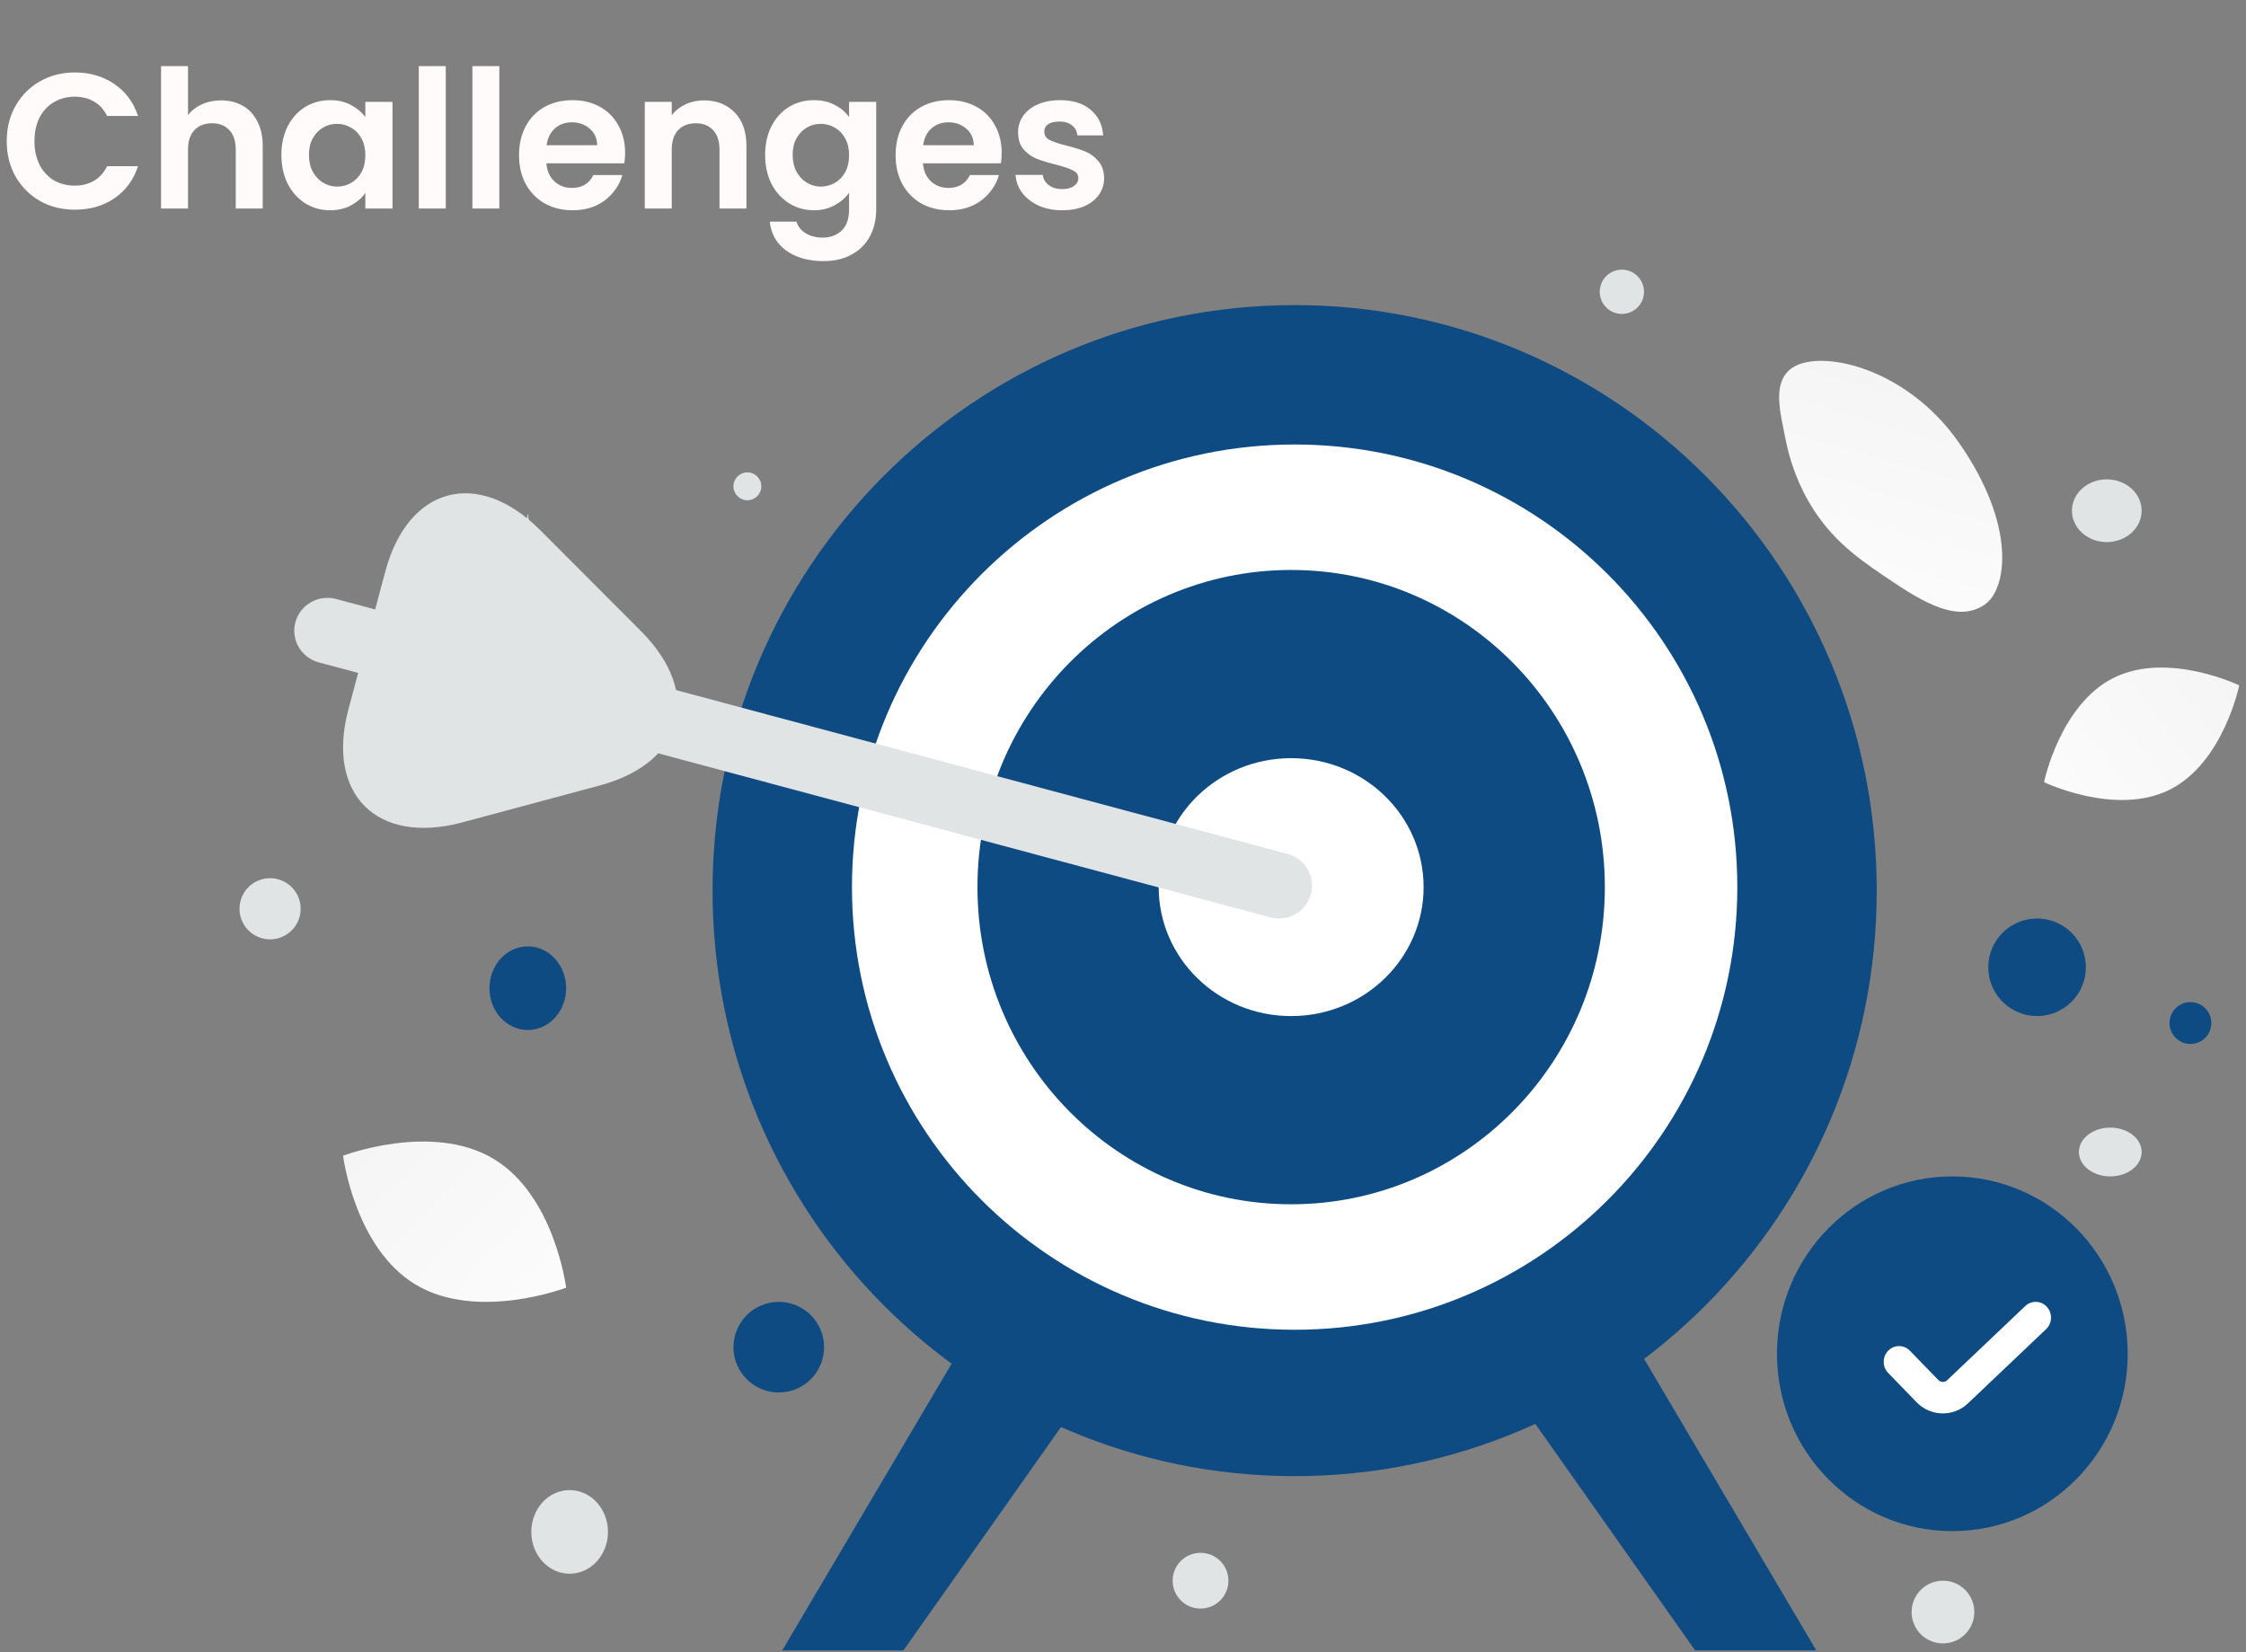 <svg width="280" height="206" viewBox="0 0 280 206" fill="none" xmlns="http://www.w3.org/2000/svg">
<rect x="0" y="0" width="280" height="206" fill="#808080" stroke="none"/>
<path d="M161.398 184.042C201.476 184.042 233.965 151.357 233.965 111.039C233.965 70.721 201.476 38.037 161.398 38.037C121.32 38.037 88.83 70.721 88.83 111.039C88.83 151.357 121.32 184.042 161.398 184.042Z" fill="#0F4B83"/>
<path d="M161.397 165.791C191.876 165.791 216.584 141.083 216.584 110.605C216.584 80.126 191.876 55.419 161.397 55.419C130.919 55.419 106.211 80.126 106.211 110.605C106.211 141.083 130.919 165.791 161.397 165.791Z" fill="white"/>
<path d="M160.963 150.148C182.562 150.148 200.071 132.444 200.071 110.605C200.071 88.766 182.562 71.062 160.963 71.062C139.364 71.062 121.855 88.766 121.855 110.605C121.855 132.444 139.364 150.148 160.963 150.148Z" fill="#0F4B83"/>
<path d="M160.963 126.683C170.082 126.683 177.475 119.484 177.475 110.605C177.475 101.725 170.082 94.527 160.963 94.527C151.843 94.527 144.45 101.725 144.45 110.605C144.45 119.484 151.843 126.683 160.963 126.683Z" fill="white"/>
<path d="M121.164 165.735H140.867L112.626 205.768H97.52L121.164 165.735ZM202.785 165.735H183.082L211.323 205.768H226.429L202.785 165.735ZM243.39 190.899C255.464 190.899 265.252 180.998 265.252 168.785C265.252 156.572 255.464 146.671 243.39 146.671C231.316 146.671 221.529 156.572 221.529 168.785C221.529 180.998 231.316 190.899 243.39 190.899Z" fill="#0F4B83"/>
<path fill-rule="evenodd" clip-rule="evenodd" d="M255.183 162.943C255.9 163.738 255.854 164.979 255.079 165.714L245.37 174.937C243.588 176.666 240.715 176.663 238.939 174.833C238.939 174.833 238.939 174.833 238.939 174.833L235.391 171.174C234.646 170.407 234.649 169.165 235.398 168.401C236.146 167.637 237.357 167.641 238.102 168.408L241.65 172.066C241.946 172.371 242.45 172.372 242.743 172.086C242.75 172.08 242.756 172.073 242.763 172.067L252.481 162.837C253.256 162.101 254.465 162.149 255.183 162.943Z" fill="white"/>
<path fill-rule="evenodd" clip-rule="evenodd" d="M36.83 77.563C37.427 75.381 39.697 74.091 41.902 74.681L160.515 106.47C162.719 107.06 164.022 109.308 163.425 111.491C162.829 113.673 160.558 114.963 158.354 114.372L39.741 82.584C37.536 81.993 36.233 79.745 36.83 77.563Z" fill="#E1E4E5"/>
<path d="M45.753 79.782L48.038 71.241C50.87 60.652 59.571 58.324 67.355 66.105L73.616 72.38L79.878 78.655C87.662 86.435 85.343 95.105 74.718 97.945L66.162 100.243L57.607 102.542C46.982 105.382 40.609 99.008 43.442 88.42L45.753 79.782Z" fill="#E1E4E5"/>
<path d="M247.355 75.431C244.452 77.309 241.002 75.923 236.055 72.603C232.335 70.105 228.915 67.88 226.133 63.606C224.185 60.615 223.092 57.399 222.554 54.559C221.972 51.481 220.869 47.733 223.334 45.928C226.72 43.449 237.559 45.666 244.199 55.172C251.492 65.616 250.192 73.596 247.355 75.431Z" fill="url(#paint0_linear_680_698)"/>
<path d="M270.457 98.472C263.739 101.806 254.823 97.519 254.823 97.519C254.823 97.519 256.805 87.829 263.526 84.499C270.244 81.165 279.157 85.448 279.157 85.448C279.157 85.448 277.175 95.138 270.457 98.472Z" fill="url(#paint1_linear_680_698)"/>
<path d="M51.887 160.202C59.564 164.746 70.579 160.545 70.579 160.545C70.579 160.545 69.139 148.979 61.456 144.44C53.779 139.896 42.769 144.092 42.769 144.092C42.769 144.092 44.209 155.658 51.887 160.202Z" fill="url(#paint2_linear_680_698)"/>
<path d="M253.954 114.516C250.594 114.516 247.87 117.239 247.87 120.599C247.87 123.959 250.594 126.683 253.954 126.683C257.314 126.683 260.037 123.959 260.037 120.599C260.037 117.239 257.314 114.516 253.954 114.516Z" fill="#0F4B83"/>
<path d="M65.799 117.992C63.159 117.992 61.019 120.326 61.019 123.206C61.019 126.086 63.159 128.421 65.799 128.421C68.439 128.421 70.579 126.086 70.579 123.206C70.579 120.326 68.439 117.992 65.799 117.992Z" fill="#0F4B83"/>
<path d="M97.086 173.613C93.966 173.613 91.437 171.084 91.437 167.964C91.437 164.844 93.966 162.315 97.086 162.315C100.206 162.315 102.735 164.844 102.735 167.964C102.735 171.084 100.206 173.613 97.086 173.613Z" fill="#0F4B83"/>
<path d="M273.073 130.159C271.634 130.159 270.466 128.992 270.466 127.552C270.466 126.112 271.634 124.944 273.073 124.944C274.513 124.944 275.681 126.112 275.681 127.552C275.681 128.992 274.513 130.159 273.073 130.159Z" fill="#0F4B83"/>
<path d="M149.665 200.554C147.745 200.554 146.189 198.998 146.189 197.078C146.189 195.158 147.745 193.601 149.665 193.601C151.585 193.601 153.141 195.158 153.141 197.078C153.141 198.998 151.585 200.554 149.665 200.554Z" fill="#E1E4E5"/>
<path d="M71.014 196.209C68.374 196.209 66.234 193.874 66.234 190.994C66.234 188.114 68.374 185.78 71.014 185.78C73.653 185.78 75.794 188.114 75.794 190.994C75.794 193.874 73.653 196.209 71.014 196.209Z" fill="#E1E4E5"/>
<path d="M242.221 204.899C240.061 204.899 238.311 203.148 238.311 200.989C238.311 198.829 240.061 197.078 242.221 197.078C244.381 197.078 246.132 198.829 246.132 200.989C246.132 203.148 244.381 204.899 242.221 204.899Z" fill="#E1E4E5"/>
<path d="M262.645 67.586C260.245 67.586 258.299 65.835 258.299 63.675C258.299 61.515 260.245 59.764 262.645 59.764C265.045 59.764 266.99 61.515 266.99 63.675C266.99 65.835 265.045 67.586 262.645 67.586Z" fill="#E1E4E5"/>
<path d="M37.352 112.317C37.897 114.351 36.69 116.442 34.656 116.987C32.622 117.532 30.532 116.325 29.987 114.291C29.442 112.257 30.649 110.167 32.683 109.622C34.717 109.077 36.807 110.284 37.352 112.317Z" fill="#E1E4E5"/>
<path d="M93.175 62.371C92.215 62.371 91.437 61.593 91.437 60.633C91.437 59.673 92.215 58.895 93.175 58.895C94.135 58.895 94.913 59.673 94.913 60.633C94.913 61.593 94.135 62.371 93.175 62.371Z" fill="#E1E4E5"/>
<path d="M263.079 146.671C260.919 146.671 259.168 145.31 259.168 143.63C259.168 141.95 260.919 140.588 263.079 140.588C265.239 140.588 266.99 141.95 266.99 143.63C266.99 145.31 265.239 146.671 263.079 146.671Z" fill="#E1E4E5"/>
<path d="M204.858 35.666C205.253 37.139 204.379 38.652 202.906 39.046C201.434 39.441 199.921 38.567 199.526 37.095C199.131 35.622 200.005 34.109 201.478 33.714C202.95 33.32 204.464 34.194 204.858 35.666Z" fill="#E1E4E5"/>
<path d="M65.77 64.109H65.827C66.163 68.481 69.71 68.548 69.71 68.548C69.71 68.548 65.799 68.618 65.799 73.669C65.799 68.618 61.888 68.548 61.888 68.548C61.888 68.548 65.433 68.481 65.77 64.109Z" fill="#E1E4E5"/>
<path d="M0.84 17.6C0.84 15.952 1.208 14.48 1.944 13.184C2.696 11.872 3.712 10.856 4.992 10.136C6.288 9.4 7.736 9.032 9.336 9.032C11.208 9.032 12.848 9.512 14.256 10.472C15.664 11.432 16.648 12.76 17.208 14.456H13.344C12.96 13.656 12.416 13.056 11.712 12.656C11.024 12.256 10.224 12.056 9.312 12.056C8.336 12.056 7.464 12.288 6.696 12.752C5.944 13.2 5.352 13.84 4.92 14.672C4.504 15.504 4.296 16.48 4.296 17.6C4.296 18.704 4.504 19.68 4.92 20.528C5.352 21.36 5.944 22.008 6.696 22.472C7.464 22.92 8.336 23.144 9.312 23.144C10.224 23.144 11.024 22.944 11.712 22.544C12.416 22.128 12.96 21.52 13.344 20.72H17.208C16.648 22.432 15.664 23.768 14.256 24.728C12.864 25.672 11.224 26.144 9.336 26.144C7.736 26.144 6.288 25.784 4.992 25.064C3.712 24.328 2.696 23.312 1.944 22.016C1.208 20.72 0.84 19.248 0.84 17.6ZM27.566 12.512C28.574 12.512 29.47 12.736 30.254 13.184C31.038 13.616 31.646 14.264 32.078 15.128C32.526 15.976 32.75 17 32.75 18.2V26H29.39V18.656C29.39 17.6 29.126 16.792 28.598 16.232C28.07 15.656 27.35 15.368 26.438 15.368C25.51 15.368 24.774 15.656 24.23 16.232C23.702 16.792 23.438 17.6 23.438 18.656V26H20.078V8.24H23.438V14.36C23.87 13.784 24.446 13.336 25.166 13.016C25.886 12.68 26.686 12.512 27.566 12.512ZM35.081 19.304C35.081 17.96 35.345 16.768 35.873 15.728C36.417 14.688 37.145 13.888 38.057 13.328C38.985 12.768 40.017 12.488 41.153 12.488C42.145 12.488 43.009 12.688 43.745 13.088C44.497 13.488 45.097 13.992 45.545 14.6V12.704H48.929V26H45.545V24.056C45.113 24.68 44.513 25.2 43.745 25.616C42.993 26.016 42.121 26.216 41.129 26.216C40.009 26.216 38.985 25.928 38.057 25.352C37.145 24.776 36.417 23.968 35.873 22.928C35.345 21.872 35.081 20.664 35.081 19.304ZM45.545 19.352C45.545 18.536 45.385 17.84 45.065 17.264C44.745 16.672 44.313 16.224 43.769 15.92C43.225 15.6 42.641 15.44 42.017 15.44C41.393 15.44 40.817 15.592 40.289 15.896C39.761 16.2 39.329 16.648 38.993 17.24C38.673 17.816 38.513 18.504 38.513 19.304C38.513 20.104 38.673 20.808 38.993 21.416C39.329 22.008 39.761 22.464 40.289 22.784C40.833 23.104 41.409 23.264 42.017 23.264C42.641 23.264 43.225 23.112 43.769 22.808C44.313 22.488 44.745 22.04 45.065 21.464C45.385 20.872 45.545 20.168 45.545 19.352ZM55.571 8.24V26H52.211V8.24H55.571ZM62.25 8.24V26H58.89V8.24H62.25ZM77.93 19.064C77.93 19.544 77.898 19.976 77.834 20.36H68.114C68.194 21.32 68.53 22.072 69.122 22.616C69.714 23.16 70.442 23.432 71.306 23.432C72.554 23.432 73.442 22.896 73.97 21.824H77.594C77.21 23.104 76.474 24.16 75.386 24.992C74.298 25.808 72.962 26.216 71.378 26.216C70.098 26.216 68.946 25.936 67.922 25.376C66.914 24.8 66.122 23.992 65.546 22.952C64.986 21.912 64.706 20.712 64.706 19.352C64.706 17.976 64.986 16.768 65.546 15.728C66.106 14.688 66.89 13.888 67.898 13.328C68.906 12.768 70.066 12.488 71.378 12.488C72.642 12.488 73.77 12.76 74.762 13.304C75.77 13.848 76.546 14.624 77.09 15.632C77.65 16.624 77.93 17.768 77.93 19.064ZM74.45 18.104C74.434 17.24 74.122 16.552 73.514 16.04C72.906 15.512 72.162 15.248 71.282 15.248C70.45 15.248 69.746 15.504 69.17 16.016C68.61 16.512 68.266 17.208 68.138 18.104H74.45ZM87.751 12.512C89.335 12.512 90.615 13.016 91.591 14.024C92.567 15.016 93.055 16.408 93.055 18.2V26H89.695V18.656C89.695 17.6 89.431 16.792 88.903 16.232C88.375 15.656 87.655 15.368 86.743 15.368C85.815 15.368 85.079 15.656 84.535 16.232C84.007 16.792 83.743 17.6 83.743 18.656V26H80.383V12.704H83.743V14.36C84.191 13.784 84.759 13.336 85.447 13.016C86.151 12.68 86.919 12.512 87.751 12.512ZM101.458 12.488C102.45 12.488 103.322 12.688 104.074 13.088C104.826 13.472 105.418 13.976 105.85 14.6V12.704H109.234V26.096C109.234 27.328 108.986 28.424 108.49 29.384C107.994 30.36 107.25 31.128 106.258 31.688C105.266 32.264 104.066 32.552 102.658 32.552C100.77 32.552 99.218 32.112 98.002 31.232C96.802 30.352 96.122 29.152 95.962 27.632H99.298C99.474 28.24 99.85 28.72 100.426 29.072C101.018 29.44 101.73 29.624 102.562 29.624C103.538 29.624 104.33 29.328 104.938 28.736C105.546 28.16 105.85 27.28 105.85 26.096V24.032C105.418 24.656 104.818 25.176 104.05 25.592C103.298 26.008 102.434 26.216 101.458 26.216C100.338 26.216 99.314 25.928 98.386 25.352C97.458 24.776 96.722 23.968 96.178 22.928C95.65 21.872 95.386 20.664 95.386 19.304C95.386 17.96 95.65 16.768 96.178 15.728C96.722 14.688 97.45 13.888 98.362 13.328C99.29 12.768 100.322 12.488 101.458 12.488ZM105.85 19.352C105.85 18.536 105.69 17.84 105.37 17.264C105.05 16.672 104.618 16.224 104.074 15.92C103.53 15.6 102.946 15.44 102.322 15.44C101.698 15.44 101.122 15.592 100.594 15.896C100.066 16.2 99.634 16.648 99.298 17.24C98.978 17.816 98.818 18.504 98.818 19.304C98.818 20.104 98.978 20.808 99.298 21.416C99.634 22.008 100.066 22.464 100.594 22.784C101.138 23.104 101.714 23.264 102.322 23.264C102.946 23.264 103.53 23.112 104.074 22.808C104.618 22.488 105.05 22.04 105.37 21.464C105.69 20.872 105.85 20.168 105.85 19.352ZM124.875 19.064C124.875 19.544 124.843 19.976 124.779 20.36H115.059C115.139 21.32 115.475 22.072 116.067 22.616C116.659 23.16 117.387 23.432 118.251 23.432C119.499 23.432 120.387 22.896 120.915 21.824H124.539C124.155 23.104 123.419 24.16 122.331 24.992C121.243 25.808 119.907 26.216 118.323 26.216C117.043 26.216 115.891 25.936 114.867 25.376C113.859 24.8 113.067 23.992 112.491 22.952C111.931 21.912 111.651 20.712 111.651 19.352C111.651 17.976 111.931 16.768 112.491 15.728C113.051 14.688 113.835 13.888 114.843 13.328C115.851 12.768 117.011 12.488 118.323 12.488C119.587 12.488 120.715 12.76 121.707 13.304C122.715 13.848 123.491 14.624 124.035 15.632C124.595 16.624 124.875 17.768 124.875 19.064ZM121.395 18.104C121.379 17.24 121.067 16.552 120.459 16.04C119.851 15.512 119.107 15.248 118.227 15.248C117.395 15.248 116.691 15.504 116.115 16.016C115.555 16.512 115.211 17.208 115.083 18.104H121.395ZM132.416 26.216C131.328 26.216 130.352 26.024 129.488 25.64C128.624 25.24 127.936 24.704 127.424 24.032C126.928 23.36 126.656 22.616 126.608 21.8H129.992C130.056 22.312 130.304 22.736 130.736 23.072C131.184 23.408 131.736 23.576 132.392 23.576C133.032 23.576 133.528 23.448 133.88 23.192C134.248 22.936 134.432 22.608 134.432 22.208C134.432 21.776 134.208 21.456 133.76 21.248C133.328 21.024 132.632 20.784 131.672 20.528C130.68 20.288 129.864 20.04 129.224 19.784C128.6 19.528 128.056 19.136 127.592 18.608C127.144 18.08 126.92 17.368 126.92 16.472C126.92 15.736 127.128 15.064 127.544 14.456C127.976 13.848 128.584 13.368 129.368 13.016C130.168 12.664 131.104 12.488 132.176 12.488C133.76 12.488 135.024 12.888 135.968 13.688C136.912 14.472 137.432 15.536 137.528 16.88H134.312C134.264 16.352 134.04 15.936 133.64 15.632C133.256 15.312 132.736 15.152 132.08 15.152C131.472 15.152 131 15.264 130.664 15.488C130.344 15.712 130.184 16.024 130.184 16.424C130.184 16.872 130.408 17.216 130.856 17.456C131.304 17.68 132 17.912 132.944 18.152C133.904 18.392 134.696 18.64 135.32 18.896C135.944 19.152 136.48 19.552 136.928 20.096C137.392 20.624 137.632 21.328 137.648 22.208C137.648 22.976 137.432 23.664 137 24.272C136.584 24.88 135.976 25.36 135.176 25.712C134.392 26.048 133.472 26.216 132.416 26.216Z" fill="#FFFBFA"/>
<defs>
<linearGradient id="paint0_linear_680_698" x1="228.165" y1="87.4" x2="247.03" y2="20.22" gradientUnits="userSpaceOnUse">
<stop stop-color="white"/>
<stop offset="1" stop-color="#EEEEEE"/>
</linearGradient>
<linearGradient id="paint1_linear_680_698" x1="244.66" y1="108.871" x2="300.089" y2="65.047" gradientUnits="userSpaceOnUse">
<stop stop-color="white"/>
<stop offset="1" stop-color="#EEEEEE"/>
</linearGradient>
<linearGradient id="paint2_linear_680_698" x1="81.597" y1="174.83" x2="20.539" y2="117.382" gradientUnits="userSpaceOnUse">
<stop stop-color="white"/>
<stop offset="1" stop-color="#EEEEEE"/>
</linearGradient>
</defs>
</svg>
